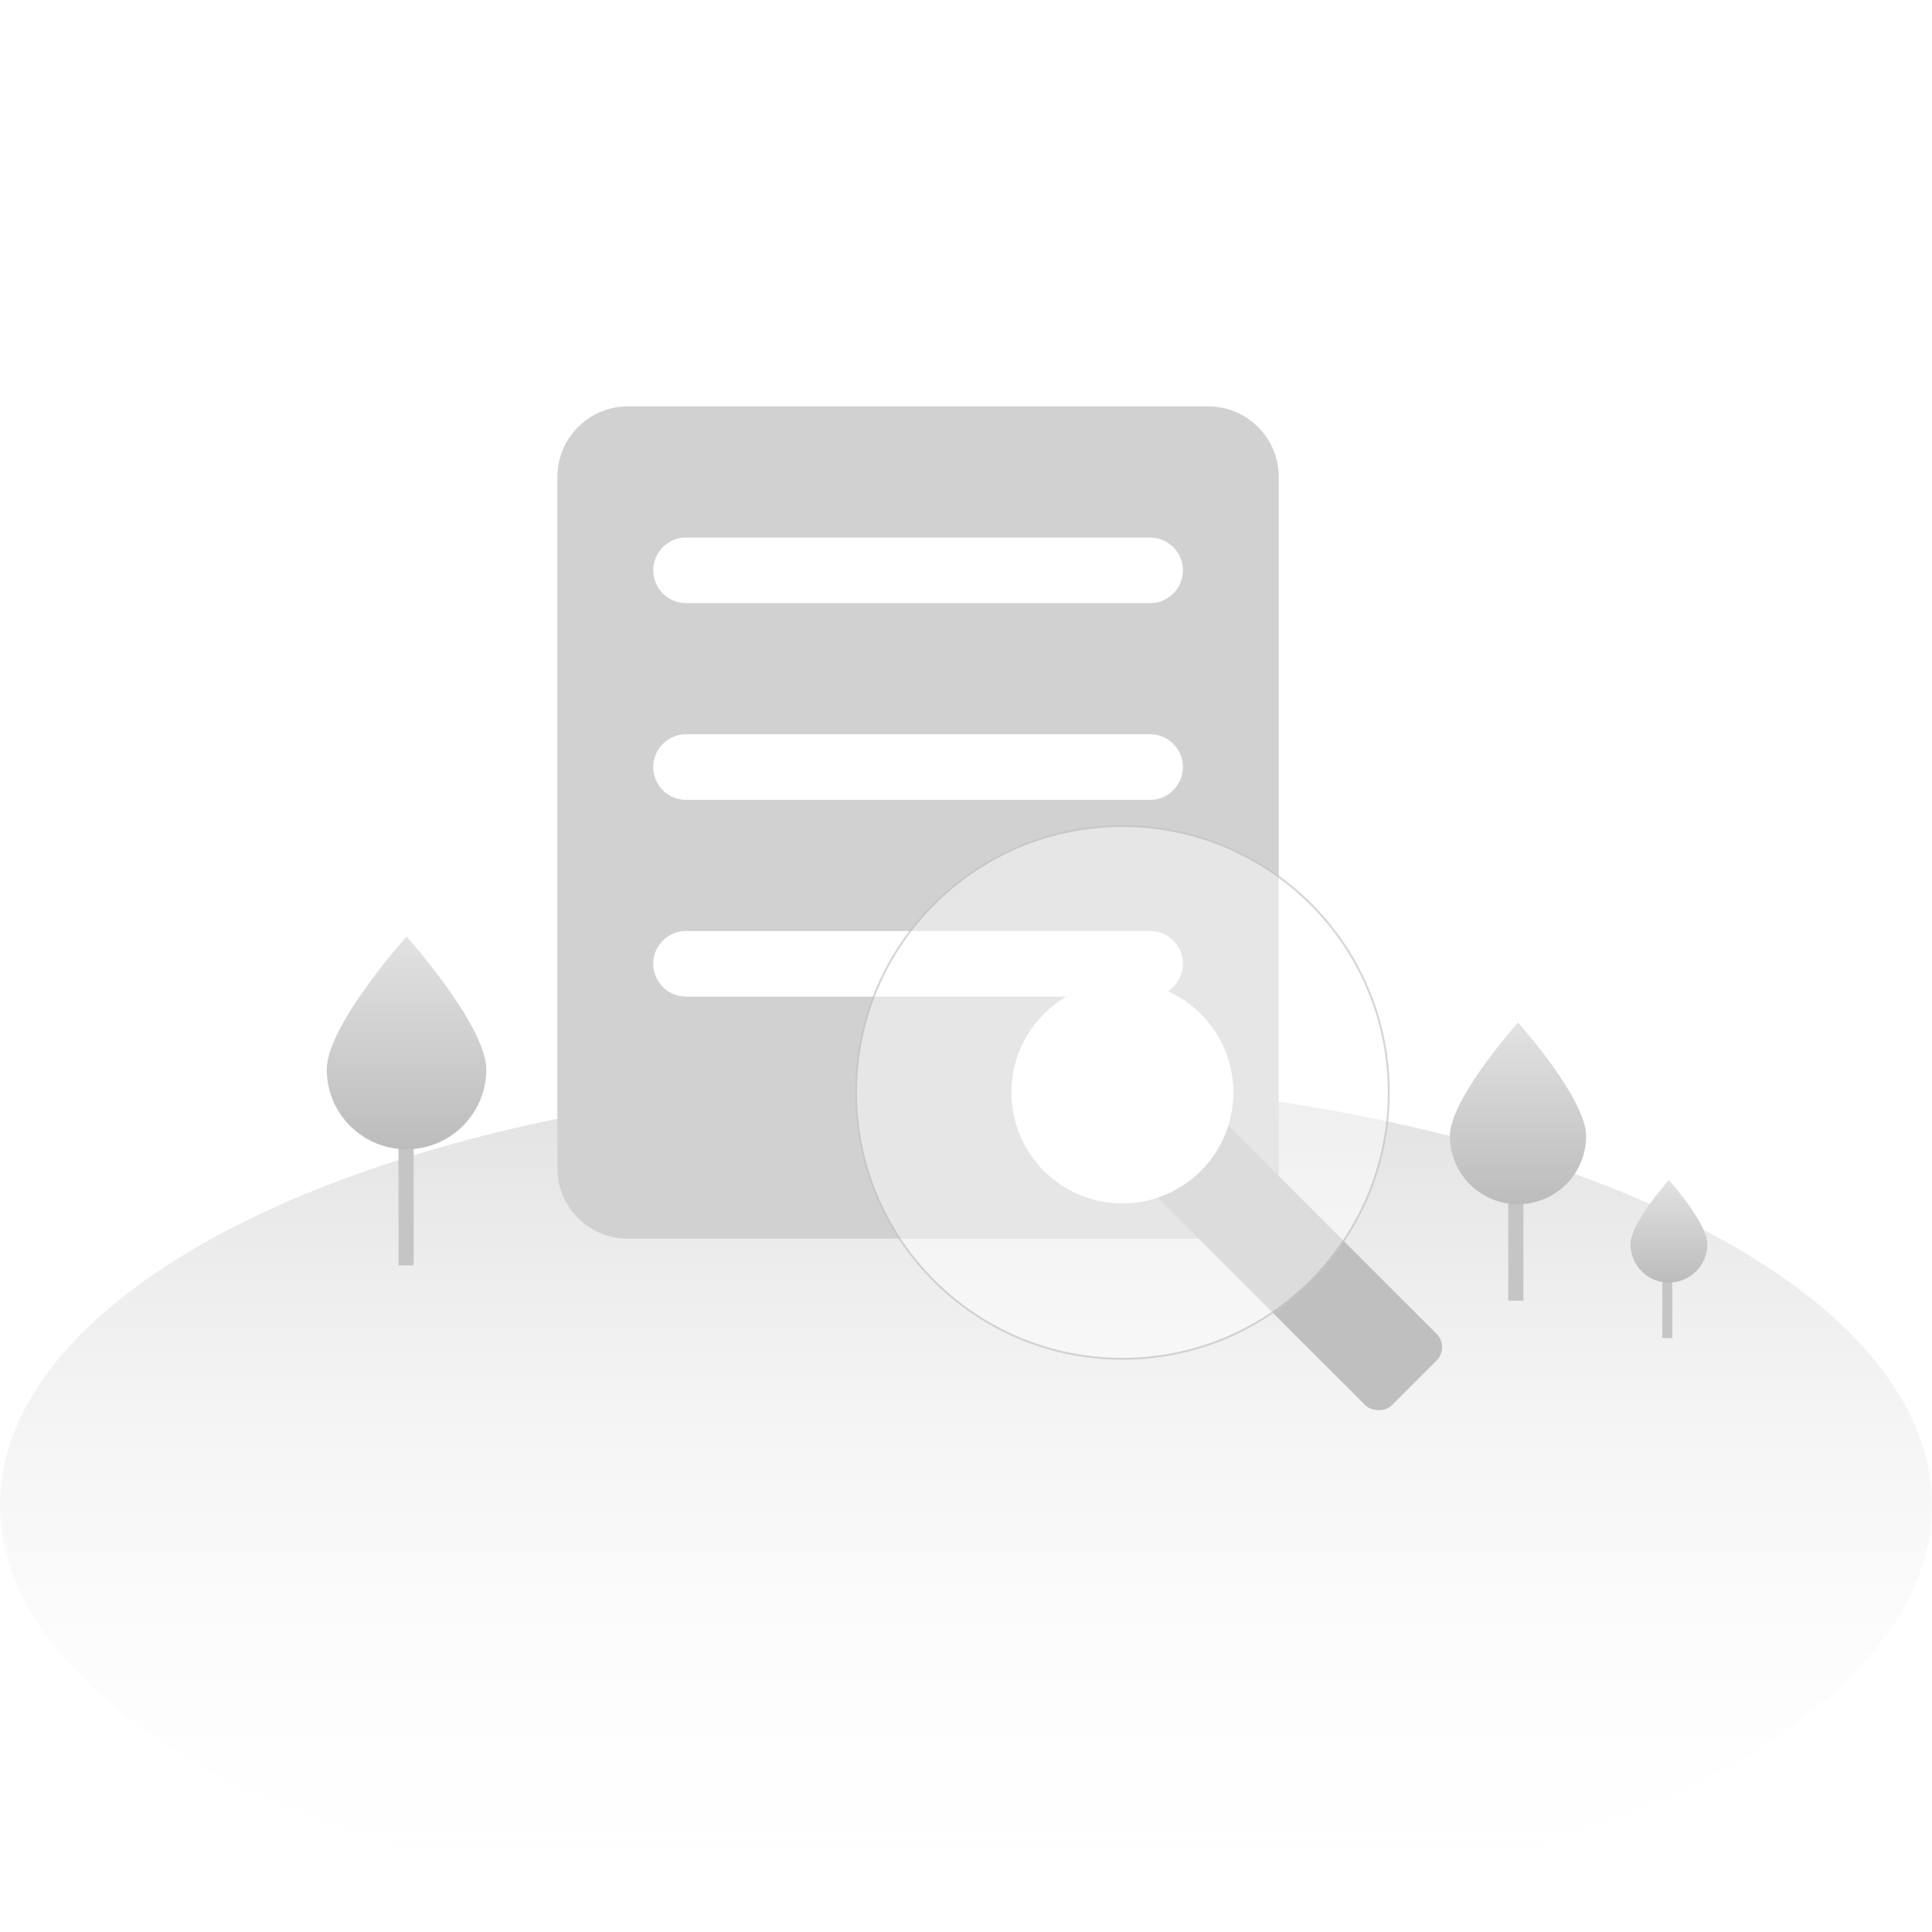 <svg viewBox="0 0 1024 1024" height="1024" width="1024" xmlns:xlink="http://www.w3.org/1999/xlink" xmlns="http://www.w3.org/2000/svg">
  <rect x="0" y="0" width="1024" height="1024" fill="#333333" stroke="none"/>
  <defs>
    <linearGradient gradientUnits="objectBoundingBox" y2="1" x2="0.5" x1="0.5" id="linear-gradient">
      <stop stop-color="#e1e1e1" offset="0"></stop>
      <stop stop-opacity="0" stop-color="#fff" offset="1"></stop>
    </linearGradient>
    <linearGradient gradientUnits="objectBoundingBox" y2="1" x2="0.5" x1="0.5" id="linear-gradient-2">
      <stop stop-color="#e2e2e2" offset="0"></stop>
      <stop stop-color="#bcbcbc" offset="1"></stop>
    </linearGradient>
    <clipPath id="clip-没有找到相关结果">
      <rect height="1024" width="1024"></rect>
    </clipPath>
  </defs>
  <g clip-path="url(#clip-没有找到相关结果)" id="没有找到相关结果">
    <rect fill="#fff" height="1024" width="1024"></rect>
    <g transform="translate(-160 44.68)" id="暂无搜索记录">
      <ellipse fill="url(#linear-gradient)" transform="translate(160 527.07)" ry="225.922" rx="512" cy="225.922" cx="512" id="椭圆_1"></ellipse>
      <g transform="translate(333.195 451.74)" id="组_2">
        <rect fill="#c5c5c5" transform="translate(38.022 107.413)" height="66.841" width="8.021" id="矩形_4"></rect>
        <path fill="url(#linear-gradient-2)" transform="translate(0 6)" d="M42.27-6S84.54,41.1,84.54,64.45A42.27,42.27,0,0,1,0,64.45C0,41.1,42.27-6,42.27-6Z" id="路径_3"></path>
      </g>
      <g transform="translate(928.489 497.317)" id="组_3">
        <rect fill="#c5c5c5" transform="translate(30.926 91.246)" height="56.146" width="8.021" id="矩形_4-2"></rect>
        <path fill="url(#linear-gradient-2)" transform="translate(0 6)" d="M36.094-6S72.188,34.233,72.188,54.173A36.094,36.094,0,1,1,0,54.173C0,34.233,36.094-6,36.094-6Z" id="路径_3-2"></path>
      </g>
      <g transform="translate(1024.181 580.791)" id="组_4">
        <rect fill="#c5c5c5" transform="translate(16.892 51.943)" height="31.797" width="5.299" id="矩形_4-3"></rect>
        <path fill="url(#linear-gradient-2)" transform="translate(0 6)" d="M20.37-6s20.37,22.7,20.37,33.955A20.37,20.37,0,0,1,0,27.955C0,16.7,20.37-6,20.37-6Z" id="路径_3-3"></path>
      </g>
      <path fill="#d1d1d1" transform="translate(1050.936 1237)" d="M-250.6-625.136H-558.069A37.189,37.189,0,0,1-584.538-636.1,37.184,37.184,0,0,1-595.5-662.567v-366.287a37.184,37.184,0,0,1,10.962-26.469,37.187,37.187,0,0,1,26.469-10.962H-250.6a37.186,37.186,0,0,1,26.469,10.962,37.187,37.187,0,0,1,10.962,26.469v366.287A37.187,37.187,0,0,1-224.133-636.1,37.181,37.181,0,0,1-250.6-625.136ZM-527.322-788.228A17.4,17.4,0,0,0-544.7-770.849a17.4,17.4,0,0,0,17.379,17.378h245.974a17.4,17.4,0,0,0,17.379-17.379,17.4,17.4,0,0,0-17.379-17.379Zm0-104.271A17.4,17.4,0,0,0-544.7-875.121a17.4,17.4,0,0,0,17.379,17.379h245.974A17.4,17.4,0,0,0-263.97-875.12,17.4,17.4,0,0,0-281.348-892.5Zm0-104.271A17.4,17.4,0,0,0-544.7-979.392a17.4,17.4,0,0,0,17.379,17.379h245.974a17.4,17.4,0,0,0,17.379-17.379,17.4,17.4,0,0,0-17.378-17.378Z" id="减去_13"></path>
      <rect fill="#bfbfbf" transform="translate(718.642 535.128) rotate(-45)" rx="10" height="243.3" width="53.473" id="矩形_39"></rect>
      <circle opacity="0.46" fill="#fff" transform="translate(613.18 392.623)" r="141.702" cy="141.702" cx="141.702" id="椭圆_27"></circle>
      <g opacity="0.46" stroke-width="1" stroke="#a4a4a4" fill="none" transform="translate(613.18 392.623)" id="椭圆_28">
        <circle stroke="none" r="141.702" cy="141.702" cx="141.702"></circle>
        <circle fill="none" r="141.202" cy="141.702" cx="141.702"></circle>
      </g>
      <circle fill="#fff" transform="translate(696.063 475.506)" r="58.82" cy="58.82" cx="58.82" id="椭圆_29"></circle>
    </g>
  </g>
</svg>
